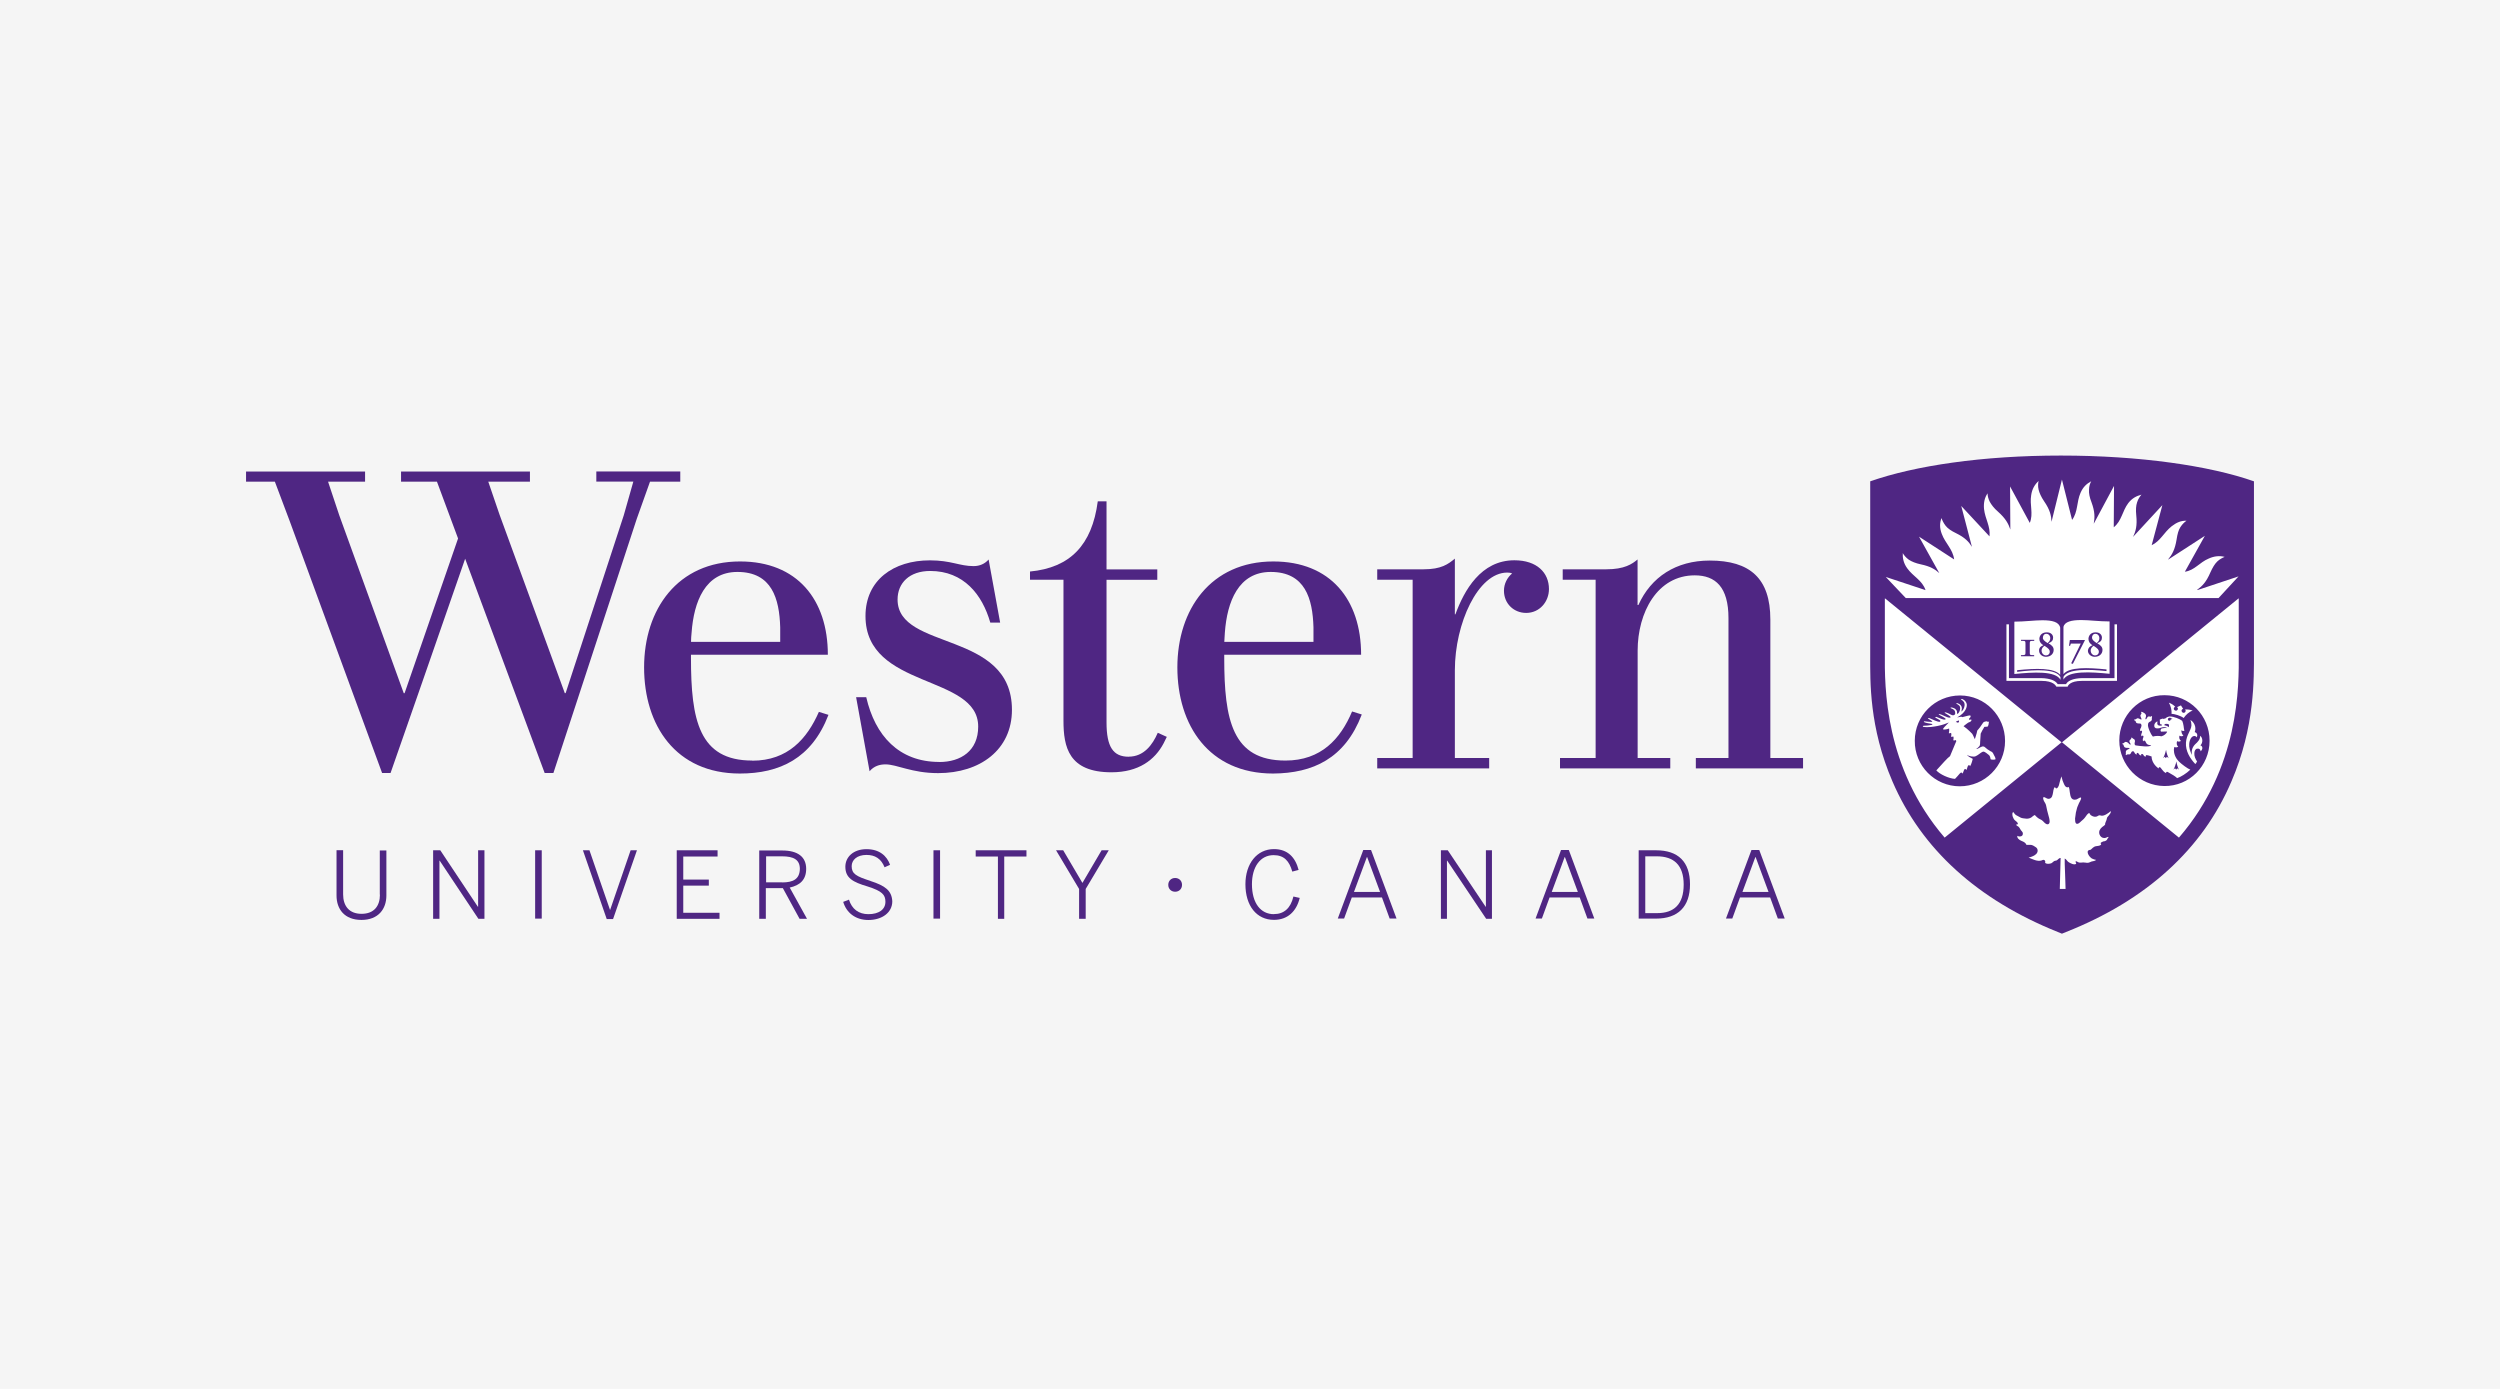 <?xml version="1.0" encoding="UTF-8"?>
<svg xmlns="http://www.w3.org/2000/svg" xmlns:xlink="http://www.w3.org/1999/xlink" viewBox="0 0 360 200">
  <defs>
    <style>
      .cls-1 {
        clip-path: url(#clippath-20);
      }

      .cls-2 {
        clip-path: url(#clippath-11);
      }

      .cls-3 {
        clip-path: url(#clippath-16);
      }

      .cls-4 {
        clip-path: url(#clippath-2);
      }

      .cls-5 {
        clip-path: url(#clippath-13);
      }

      .cls-6 {
        clip-path: url(#clippath-15);
      }

      .cls-7 {
        clip-path: url(#clippath-6);
      }

      .cls-8 {
        fill: #f5f5f5;
      }

      .cls-8, .cls-9, .cls-10, .cls-11 {
        stroke-width: 0px;
      }

      .cls-9 {
        fill: none;
      }

      .cls-12 {
        clip-path: url(#clippath-7);
      }

      .cls-13 {
        clip-path: url(#clippath-21);
      }

      .cls-14 {
        clip-path: url(#clippath-1);
      }

      .cls-15 {
        clip-path: url(#clippath-4);
      }

      .cls-16 {
        clip-path: url(#clippath-12);
      }

      .cls-10 {
        fill: #fff;
      }

      .cls-17 {
        clip-path: url(#clippath-24);
      }

      .cls-18 {
        clip-path: url(#clippath-22);
      }

      .cls-19 {
        clip-path: url(#clippath-9);
      }

      .cls-20 {
        clip-path: url(#clippath);
      }

      .cls-11 {
        fill: #4f2683;
      }

      .cls-21 {
        clip-path: url(#clippath-19);
      }

      .cls-22 {
        clip-path: url(#clippath-3);
      }

      .cls-23 {
        clip-path: url(#clippath-8);
      }

      .cls-24 {
        clip-path: url(#clippath-18);
      }

      .cls-25 {
        clip-path: url(#clippath-14);
      }

      .cls-26 {
        clip-path: url(#clippath-17);
      }

      .cls-27 {
        clip-path: url(#clippath-5);
      }

      .cls-28 {
        clip-path: url(#clippath-10);
      }

      .cls-29 {
        clip-path: url(#clippath-23);
      }
    </style>
    <clipPath id="clippath">
      <rect class="cls-9" x="35.43" y="65.56" width="289.14" height="68.89"/>
    </clipPath>
    <clipPath id="clippath-1">
      <rect class="cls-9" x="35.43" y="65.56" width="289.14" height="68.89"/>
    </clipPath>
    <clipPath id="clippath-2">
      <rect class="cls-9" x="35.43" y="65.56" width="289.14" height="68.89"/>
    </clipPath>
    <clipPath id="clippath-3">
      <rect class="cls-9" x="35.43" y="65.56" width="289.14" height="68.89"/>
    </clipPath>
    <clipPath id="clippath-4">
      <rect class="cls-9" x="35.43" y="65.56" width="289.14" height="68.89"/>
    </clipPath>
    <clipPath id="clippath-5">
      <rect class="cls-9" x="35.43" y="65.56" width="289.14" height="68.89"/>
    </clipPath>
    <clipPath id="clippath-6">
      <rect class="cls-9" x="35.43" y="65.56" width="289.14" height="68.89"/>
    </clipPath>
    <clipPath id="clippath-7">
      <rect class="cls-9" x="35.43" y="65.56" width="289.14" height="68.89"/>
    </clipPath>
    <clipPath id="clippath-8">
      <rect class="cls-9" x="35.43" y="65.56" width="289.14" height="68.89"/>
    </clipPath>
    <clipPath id="clippath-9">
      <rect class="cls-9" x="35.43" y="65.56" width="289.14" height="68.89"/>
    </clipPath>
    <clipPath id="clippath-10">
      <rect class="cls-9" x="35.43" y="65.56" width="289.14" height="68.89"/>
    </clipPath>
    <clipPath id="clippath-11">
      <rect class="cls-9" x="35.43" y="65.56" width="289.14" height="68.89"/>
    </clipPath>
    <clipPath id="clippath-12">
      <rect class="cls-9" x="35.43" y="65.56" width="289.14" height="68.89"/>
    </clipPath>
    <clipPath id="clippath-13">
      <rect class="cls-9" x="35.43" y="65.56" width="289.14" height="68.89"/>
    </clipPath>
    <clipPath id="clippath-14">
      <rect class="cls-9" x="35.43" y="65.56" width="289.14" height="68.89"/>
    </clipPath>
    <clipPath id="clippath-15">
      <rect class="cls-9" x="35.43" y="65.56" width="289.14" height="68.89"/>
    </clipPath>
    <clipPath id="clippath-16">
      <rect class="cls-9" x="35.43" y="65.56" width="289.14" height="68.89"/>
    </clipPath>
    <clipPath id="clippath-17">
      <rect class="cls-9" x="35.43" y="65.56" width="289.14" height="68.89"/>
    </clipPath>
    <clipPath id="clippath-18">
      <rect class="cls-9" x="35.43" y="65.56" width="289.14" height="68.89"/>
    </clipPath>
    <clipPath id="clippath-19">
      <rect class="cls-9" x="35.43" y="65.56" width="289.14" height="68.89"/>
    </clipPath>
    <clipPath id="clippath-20">
      <rect class="cls-9" x="35.43" y="65.56" width="289.14" height="68.89"/>
    </clipPath>
    <clipPath id="clippath-21">
      <rect class="cls-9" x="35.43" y="65.56" width="289.14" height="68.89"/>
    </clipPath>
    <clipPath id="clippath-22">
      <rect class="cls-9" x="35.43" y="65.56" width="289.14" height="68.89"/>
    </clipPath>
    <clipPath id="clippath-23">
      <rect class="cls-9" x="35.43" y="65.56" width="289.14" height="68.89"/>
    </clipPath>
    <clipPath id="clippath-24">
      <rect class="cls-9" x="35.43" y="65.56" width="289.14" height="68.89"/>
    </clipPath>
  </defs>
  <g id="bg">
    <rect class="cls-8" x="-4.07" y="-40.93" width="369.06" height="284.91"/>
  </g>
  <g id="art">
    <g>
      <polygon class="cls-11" points="97.45 122.44 97.45 132.31 103.61 132.31 103.61 131.44 98.39 131.44 98.39 127.53 102.07 127.53 102.07 126.66 98.39 126.66 98.39 123.34 103.33 123.34 103.33 122.44 97.45 122.44"/>
      <g>
        <g class="cls-20">
          <path class="cls-11" d="m125.37,126.86c-2.09-.67-2.73-1.03-2.73-2.13,0-.91.79-1.62,2.13-1.62,1.22,0,2.09.51,2.61,1.78l.79-.36c-.47-1.3-1.54-2.25-3.4-2.25s-3.04,1.11-3.04,2.53c0,1.62,1.07,2.21,3.2,2.84,2.09.67,2.57,1.18,2.57,2.21,0,1.11-.95,1.78-2.45,1.78-1.38,0-2.37-.71-2.8-2.09l-.83.32c.47,1.58,1.78,2.61,3.63,2.61,1.97,0,3.44-1.07,3.44-2.69-.08-1.58-1.07-2.25-3.12-2.92"/>
        </g>
        <g class="cls-14">
          <path class="cls-11" d="m116.09,125.12c0-1.74-1.22-2.65-3.44-2.65h-3.32v9.84h.95v-4.42h2.45l2.41,4.42h1.07l-2.49-4.5c1.46-.32,2.37-1.11,2.37-2.69m-3.48,1.94h-2.29v-3.75h2.29c1.66,0,2.57.47,2.57,1.82-.04,1.46-.95,1.94-2.57,1.94"/>
        </g>
        <g class="cls-4">
          <path class="cls-11" d="m108.31,109.52c-7.66,0-8.81-5.85-8.81-14.77v-.47h19.71c0-7.94-4.42-13.43-12.64-13.43-9.01,0-13.82,6.91-13.82,15.25s4.54,15.29,13.79,15.29c5.73,0,10.35-2.17,12.76-8.45l-1.38-.43c-1.7,3.87-4.46,7.03-9.6,7.03m-8.73-18.45c.32-4.42,1.94-8.73,6.6-8.73,4.98,0,6.04,3.87,6.16,7.98v2.09h-12.84c0-.43.04-.95.08-1.34"/>
        </g>
        <g class="cls-22">
          <path class="cls-11" d="m254.93,109.16v-19.95c0-5.92-2.92-8.49-8.73-8.49-4.86,0-8.45,2.37-10.27,6.4h-.12v-6.56c-.79.67-1.9,1.42-4.5,1.42h-6.28v1.5h4.74v25.67h-5.13v1.5h15.88v-1.5h-4.7v-15.44c0-5.53,2.84-10.86,8.22-10.86,3,0,4.86,1.7,4.86,6.16v20.14h-4.7v1.5h15.44v-1.5h-4.7Z"/>
        </g>
        <g class="cls-15">
          <path class="cls-11" d="m97.96,69.35v-1.46h-12.09v1.46h5.33l-1.38,4.86-8.37,25.6h-.12l-9.4-25.71-1.62-4.74h6v-1.46h-18.56v1.46h5.17l3.04,8.18-7.7,22.28h-.12l-9.28-25.6-1.62-4.86h5.33v-1.46h-17.14v1.46h4.15l2.17,5.77,13.27,36.18h1.22s8.14-23.3,10.74-30.85l11.45,30.85h1.26l12.01-36.62,1.9-5.33h4.35Z"/>
        </g>
        <g class="cls-27">
          <path class="cls-11" d="m135.25,109.72c-5.81,0-9.24-3.79-10.51-9.32h-1.46l1.94,10.66c.63-.75,1.46-.99,2.29-.99,1.66,0,3.79,1.26,7.58,1.26,6.04,0,10.63-3.36,10.63-9.12,0-11.49-16.47-8.45-16.47-15.88,0-2.37,1.7-4.11,4.7-4.11,4.82,0,7.5,3.4,8.65,7.43h1.42l-1.66-9.08c-.55.63-1.3.95-2.17.95-2.01,0-3.24-.83-6.28-.83-5.25,0-9.28,2.84-9.28,8.02,0,10.59,16.23,8.33,16.23,15.92,0,3.48-2.49,5.1-5.61,5.1"/>
        </g>
        <g class="cls-7">
          <path class="cls-11" d="m54.71,128.83c0,1.62-.83,2.76-2.65,2.76s-2.65-1.18-2.65-2.8v-6.36h-.95v6.52c0,1.97,1.15,3.52,3.59,3.52s3.59-1.58,3.59-3.52v-6.48h-.95v6.36Z"/>
        </g>
        <g class="cls-12">
          <path class="cls-11" d="m224.79,122.4l-3.67,9.87h.91l1.11-3.04h4.34l1.11,3.04h.99l-3.67-9.87h-1.11Zm-1.34,6.04l1.86-5.02h.04l1.86,5.02h-3.75Z"/>
        </g>
        <g class="cls-23">
          <polygon class="cls-11" points="87.85 131.05 87.85 131.05 84.88 122.44 83.94 122.44 87.37 132.35 88.28 132.35 91.72 122.44 90.81 122.44 87.85 131.05"/>
        </g>
        <g class="cls-19">
          <polygon class="cls-11" points="68.85 130.57 68.81 130.57 63.4 122.44 62.37 122.44 62.37 132.31 63.28 132.31 63.28 123.94 63.32 123.94 68.89 132.31 69.76 132.31 69.76 122.44 68.85 122.44 68.85 130.57"/>
        </g>
        <g class="cls-28">
          <rect class="cls-11" x="77.06" y="122.44" width=".95" height="9.84"/>
        </g>
        <g class="cls-2">
          <path class="cls-11" d="m196.08,102.88l-1.38-.43c-1.66,3.95-4.46,7.07-9.6,7.07-7.66,0-8.81-5.85-8.81-14.77v-.47h19.71c0-7.94-4.42-13.43-12.64-13.43-9.01,0-13.82,6.91-13.82,15.25s4.54,15.29,13.79,15.29c5.73-.04,10.35-2.17,12.76-8.49m-19.71-11.81c.32-4.42,1.94-8.73,6.6-8.73,4.98,0,6.04,3.87,6.16,7.98v2.09h-12.84c.04-.43.04-.95.08-1.34"/>
        </g>
        <g class="cls-16">
          <polygon class="cls-11" points="213.97 130.57 213.93 130.57 208.48 122.44 207.49 122.44 207.49 132.31 208.36 132.31 208.36 123.94 208.4 123.94 214.01 132.31 214.84 132.31 214.84 122.44 213.97 122.44 213.97 130.57"/>
        </g>
        <g class="cls-5">
          <path class="cls-11" d="m183.44,131.64c-1.9,0-3.16-1.58-3.16-4.31,0-2.53,1.22-4.19,3.12-4.19,1.5,0,2.25.83,2.69,2.37l.91-.24c-.47-1.82-1.58-3-3.55-3-2.45,0-4.11,2.09-4.11,5.06,0,3.12,1.62,5.13,4.11,5.13,1.97,0,3.24-1.22,3.71-3.16l-.91-.2c-.39,1.66-1.34,2.53-2.8,2.53"/>
        </g>
        <g class="cls-25">
          <rect class="cls-11" x="134.42" y="122.44" width=".95" height="9.84"/>
        </g>
        <g class="cls-6">
          <path class="cls-11" d="m238.46,122.44h-2.49v9.84h2.49c3.16,0,4.9-1.7,4.9-4.94s-1.7-4.9-4.9-4.9m.16,9.05h-1.7v-8.18h1.66c2.45,0,3.87,1.26,3.87,4.07,0,2.84-1.38,4.11-3.83,4.11"/>
        </g>
        <g class="cls-3">
          <path class="cls-11" d="m223.05,84.83c0-2.37-1.74-4.15-4.98-4.15-4.82,0-7.23,4.34-8.49,7.78h-.08v-8.02c-.95.79-1.94,1.54-4.5,1.54h-6.68v1.5h5.1v25.67h-5.1v1.5h16.12v-1.5h-4.94v-12.64c0-6.71,3.32-14.06,7.54-14.06.32,0,.51.04.71.12-.71.59-1.18,1.5-1.18,2.49,0,1.86,1.42,3.2,3.2,3.2,1.94,0,3.28-1.62,3.28-3.44"/>
        </g>
        <g class="cls-26">
          <path class="cls-11" d="m196.31,122.4l-3.67,9.87h.91l1.11-3.04h4.34l1.11,3.04h.99l-3.67-9.87h-1.11Zm-1.34,6.04l1.86-5.02h.04l1.86,5.02h-3.75Z"/>
        </g>
        <g class="cls-24">
          <polygon class="cls-11" points="155.87 127.14 153.1 122.44 152.07 122.44 155.39 128.01 155.39 132.31 156.34 132.31 156.34 128.01 159.66 122.44 158.63 122.44 155.87 127.14"/>
        </g>
        <g class="cls-21">
          <polygon class="cls-11" points="140.5 123.34 143.7 123.34 143.7 132.31 144.61 132.31 144.61 123.34 147.81 123.34 147.81 122.44 140.5 122.44 140.5 123.34"/>
        </g>
        <g class="cls-1">
          <path class="cls-11" d="m162.54,108.97c-2.25,0-3.2-1.42-3.2-4.94v-20.54h7.31v-1.5h-7.31v-9.8h-1.26c-.83,6.32-3.99,9.56-9.76,10.11v1.18h4.82v20.3c0,3.79.75,7.43,6.91,7.43,3.91,0,6.24-1.78,7.5-4.15l.47-.95-1.3-.59c-.75,1.74-2.01,3.44-4.19,3.44"/>
        </g>
        <g class="cls-13">
          <path class="cls-11" d="m252.21,122.4l-3.67,9.87h.91l1.11-3.04h4.34l1.11,3.04h.99l-3.67-9.87h-1.11Zm-1.3,6.04l1.86-5.02h.04l1.86,5.02h-3.75Z"/>
        </g>
        <g class="cls-18">
          <path class="cls-11" d="m169.22,126.43c-.59,0-.99.43-.99.99,0,.59.43.99.99.99.59,0,.99-.43.99-.99,0-.59-.43-.99-.99-.99"/>
        </g>
        <g class="cls-29">
          <path class="cls-10" d="m324.57,94.08v-24.77c-6.4-2.25-16.47-3.71-27.81-3.71s-21.01,1.46-27.41,3.71v25.12c0,3.71-.16,10.27,3.2,18.09,4.19,9.76,12.28,17.06,23.82,21.65l.59.24.59-.24c11.57-4.58,19.67-11.93,23.82-21.69,3.36-7.82,3.2-14.85,3.2-18.41"/>
        </g>
        <g class="cls-17">
          <path class="cls-11" d="m324.57,94.08v-24.77c-6.4-2.25-16.47-3.71-27.81-3.71s-21.01,1.46-27.45,3.71v25.12c0,3.71-.16,10.27,3.2,18.09,4.19,9.76,12.28,17.06,23.82,21.69l.59.24.59-.24c11.57-4.58,19.67-11.93,23.82-21.69,3.4-7.86,3.24-14.89,3.24-18.45m-21.57,27.06c-.12.04-.28.08-.39.16-.08.04-.12.08-.12.12s.04.12.08.16c-.08.28-.71.24-.91.32-.16.08-.39.24-.51.39-.12.12-.08.08-.28.12-.32.08-.28.39-.16.63s.28.43.51.59c.08.04.43.2.63.2-.2.2-.43.16-.67.24-.12.04-.24.12-.39.16-.2.04-.28.04-.47,0-.24-.04-.47-.04-.67,0-.16,0-.28,0-.43-.08-.08-.04-.2-.12-.24-.12-.2-.04-.04.24,0,.36-.28.24-.87-.08-1.11-.24-.2-.12-.32-.43-.55-.51v.75c.04.79.04,1.54.08,2.29,0,.43.04.91.04,1.34h-.83l.12-4.46c-.28,0-.39.28-.59.36-.12.04-.28.04-.39.12s-.2.2-.36.28c-.12.04-.28.08-.43.08-.2,0-.39-.04-.47-.16.08-.16,0-.32-.12-.39s-.32.04-.43.08c-.59.16-1.26-.2-1.82-.43,0,0,1.3-.24,1.3-.99,0-.2-.08-.39-.28-.51-.16-.12-.43-.28-.63-.32-.32-.04-.55.04-.75-.04.04-.12-.16-.24-.28-.36-.12-.08-.28-.12-.43-.2-.28-.12-.63-.39-.55-.71.2.12.39.12.59.04.16-.08.2-.2.2-.39,0-.24-.28-.39-.36-.59-.08-.16-.16-.28-.28-.39-.12-.08-.32-.12-.32-.32.24.08.32-.12.16-.28-.16-.2-.39-.28-.51-.51-.12-.2-.2-.43-.2-.67,0-.08,0-.28.12-.28.08-.04.12.12.16.16.16.24.39.32.59.43.28.16.39.24.71.28.63.12,1.03.04,1.38-.32.08-.04.24-.16.28-.16.12.16.47.51.79.63.24.08.51.39.63.51.43.39.71.16.71-.2,0-.32-.12-.71-.2-.99-.12-.47-.2-.71-.28-1.18-.04-.32-.2-.55-.32-.75s-.28-.75.12-.55c.16.08.39.24.59.2.47-.08.51-.55.59-.95.04-.2.04-.36.12-.55.04-.12.08-.16.16-.16.04.04.08.16.2.16.16,0,.32-.32.36-.47.04-.16.08-.32.12-.47.08-.24.12-.51.24-.79.04.16.12.47.16.59.12.28.2.55.36.79.16.2.32.24.55.16.12.28.12,1.11.32,1.5.12.24.32.32.51.32s.32-.04.43-.12c.16-.08.32-.2.43-.2.04,0,.08.04.08.08,0,.2-.28.67-.32.75-.08.24-.24.51-.28.71-.04.2-.12.43-.16.63-.04.24-.08.51-.12.87,0,.2,0,.59.16.71.24.16.55-.16.71-.32.24-.2.43-.36.59-.59.12-.16.39-.63.63-.59,0,.2.28.43.63.51.24.04.43,0,.59-.12q.2-.12.39-.04c.43.16,1.18-.39,1.42-.63.08.08,0,.28-.12.43-.2.32-.43.43-.43.67,0,.2-.28.59-.24.83-.08.12-.32.28-.43.36-.32.28-.51.59-.39,1.03.12.36.39.55.71.55.28,0,.47-.2.59-.16.04.04-.08.2-.16.28-.04.24-.32.32-.47.36m16.47-35.04h-45.03l-2.88-3.04,5.73,1.9c-.47-1.42-1.78-1.94-2.65-3.16-.51-.71-.67-1.46-.63-2.17.16.28.43.63.87.95.43.28.99.51,1.74.67,1.34.28,2.05.71,2.65,1.26l-2.92-5.25,5.06,3.28c-.2-1.5-1.26-2.29-1.78-3.67-.32-.83-.32-1.58-.04-2.29.08.28.28.71.59,1.11s.83.75,1.5,1.07c1.3.63,1.86,1.26,2.29,1.97l-1.54-5.89,4.07,4.38c.16-1.46-.63-2.49-.79-3.95-.08-.87.08-1.62.51-2.25,0,.32.08.75.32,1.22.24.43.59.91,1.18,1.42,1.11.99,1.5,1.74,1.78,2.57l-.04-6.2,2.84,5.25c.55-1.34-.04-2.57.2-3.99.12-.87.51-1.54,1.07-2.05-.08.32-.12.75,0,1.26.12.47.36,1.03.79,1.66.87,1.26,1.03,2.09,1.07,2.96h0l1.5-6.08,1.46,5.81c.87-1.18.63-2.57,1.22-3.91.36-.83.87-1.3,1.54-1.66-.16.28-.32.71-.32,1.22-.04.51.08,1.11.36,1.82.51,1.38.47,2.21.32,3.08l2.92-5.45-.04,5.96c1.15-.91,1.22-2.33,2.09-3.48.55-.71,1.18-1.03,1.9-1.22-.2.24-.47.59-.63,1.11-.16.47-.2,1.07-.12,1.86.16,1.5-.08,2.33-.47,3.12h0l4.23-4.58-1.54,5.77c1.26-.59,1.74-1.82,2.88-2.73.71-.55,1.38-.83,2.13-.79-.24.16-.59.47-.87.91-.28.43-.43.99-.55,1.78-.24,1.5-.67,2.21-1.22,2.88h.04l5.25-3.4-2.88,5.17c1.42-.2,2.09-1.34,3.44-1.9.79-.36,1.58-.43,2.29-.24-.28.12-.71.32-1.07.67s-.67.87-.99,1.58c-.59,1.38-1.18,1.97-1.9,2.49l.04.04,5.92-1.97-2.88,3.12Zm-23.34,12.76c-.08-.12-.39-.83-2.13-.83h-5.06v-8.14h.36v7.74h4.62c.36,0,.67.04.91.08.95.16,1.3.51,1.5.79h1.18c.16-.28.55-.63,1.46-.79.28-.04.55-.08.91-.08h4.62v-7.74h.36v8.14h-5.06c-1.74,0-2.01.71-2.05.83h-1.62Zm.59-1.38v.39c-.71-1.3-3.91-1.11-6.64-.83v-7.54c1.46,0,2.92-.2,4.03-.2,1.42,0,2.41.24,2.57,1.07v6.79c-.87-1.03-3.48-.95-6.2-.67v.24c2.76-.36,5.61-.43,6.24.75m-5.69-3h1.9v-.16h-.16c-.47,0-.47-.04-.47-.36v-1.3c0-.36.04-.39.36-.39h.28v-.16h-1.9v.16h.28c.32,0,.36.04.36.39v1.3c0,.32-.04.36-.51.36h-.16l.04.16h0Zm3.24-1.58c-.36-.2-.59-.51-.59-.91,0-.36.24-.95,1.07-.95.63,0,.91.39.91.75s-.12.59-.67.83c.51.28.75.55.75.95,0,.55-.43.99-1.11.99-.59,0-.99-.43-.99-.87-.04-.47.36-.71.63-.79m.91.95c0-.32-.16-.47-.75-.87-.28.16-.43.43-.43.67,0,.47.36.71.59.71.43,0,.59-.28.59-.51m-.32-1.26c.24-.2.39-.39.39-.71,0-.39-.28-.63-.55-.63-.36,0-.51.28-.51.55-.04.28.2.47.67.79m4.86-3.32c1.15,0,2.57.2,4.07.2v7.54c-2.73-.28-5.92-.47-6.64.83v-.39c.63-1.18,3.52-1.11,6.2-.83v-.24c-2.73-.28-5.37-.36-6.2.67v-6.79c.16-.75,1.15-.99,2.57-.99m-1.78,3.71h.16l.12-.32h1.42l-1.38,2.84.24.08,1.74-3.4-.04-.04h-2.13l-.12.83Zm3.4-.08c-.36-.2-.59-.51-.59-.91,0-.36.24-.95,1.03-.95.63,0,.91.39.91.75s-.12.59-.67.83c.51.28.75.55.75.95,0,.55-.43.99-1.11.99-.59,0-.99-.43-.99-.87.04-.47.39-.71.67-.79m.91.95c0-.32-.16-.47-.75-.87-.28.16-.43.43-.43.67,0,.47.36.71.59.71.43,0,.59-.28.59-.51m-.32-1.26c.24-.2.39-.39.39-.71,0-.39-.28-.63-.55-.63-.36,0-.51.28-.51.55s.2.47.67.79m11.85,28.01l-16.87-13.75-16.87,13.75c-8.69-10.11-8.65-21.76-8.61-26.54v-7.9h.04l25.44,20.74,25.44-20.74h.04v7.9c.04,4.78.12,16.43-8.61,26.54m-31.56-7.39c3.59,0,6.52-2.92,6.52-6.52s-2.88-6.56-6.48-6.56-6.52,2.92-6.52,6.52c-.04,3.59,2.88,6.56,6.48,6.56m4.19-9.24c0,.2-.08.51-.16.63-.08.04-.24.04-.39.04-.08,0-.12,0-.16.12-.16.28-.32.51-.47.87-.04.39-.04.75-.08,1.22,0,.16,0,.36-.08.55-.16.2-.32.32-.43.39-.04,0-.04.08.04.04.08,0,.36-.16.43-.2.2-.08.47-.32.79,0,.16.16.39.32.71.51.12.08.16.04.32.2.12.12.16.32.24.43.2.32.2.51.2.55-.12.08-.55.08-.71,0-.04-.12-.04-.28-.08-.36-.08-.16-.12-.24-.2-.28-.12-.08-.24-.2-.36-.28-.32-.2-.36-.24-.59-.12-.24.12-.55.43-.91.59-.28.16-1.07,0-1.26-.2.08.2.51.43.83.59-.04.12-.16.71-.39,1.07,0-.08-.08-.16-.16-.16-.24,0-.2.47-.39.71,0-.08-.08-.16-.16-.16-.2,0-.2.43-.39.67-.04-.08-.08-.16-.16-.16s-.16.08-.24.16c-.28.32-.39.47-.67.75-.87-.04-2.21-.67-2.69-1.22.83-.91,1.62-1.82,1.97-2.05.2-.51.71-1.66.91-2.17-.04-.04-.04-.12-.08-.16-.12.08-.28.08-.36.04.04-.16.08-.39,0-.55-.08.04-.24.08-.32.04.04-.16.08-.39,0-.55h0c-.12.04-.24.08-.32.04.04-.2.08-.39.04-.63v-.04c-.16.08-.71.2-.87.12-.08-.08.39-.55.83-.99-.39.16-.87.36-1.66.51-.43.08-1.34.24-2.01.12-.12,0-.08-.16.04-.16.36,0,.79-.04,1.15-.12.08-.04.24-.12-.04-.16-.28-.04-.79-.12-1.03-.24-.08-.04-.04-.12.04-.12.32.04.67.08.95.08.16,0,.24,0,.12-.12-.08-.04-.28-.2-.51-.32-.04-.04-.04-.08,0-.12.16-.04.87.39,1.34.51.12.04.2.04.28.04s.12-.08.12-.12c0-.12-.47-.32-.71-.47-.08-.04,0-.12.12-.12.24.08.83.36,1.07.39.2.04.28-.04.28-.08-.04-.16-.79-.51-.99-.63-.04-.04,0-.08.08-.08.39.04,1.18.59,1.54.51.04,0,.08-.04.08-.08-.04-.16-.67-.47-.83-.59-.08-.04,0-.12.12-.08.24.04.59.24.83.36.12.04.2.08.32.04.16-.04.28-.16.2-.47-.04-.32-.36-.43-.55-.51-.24-.08-.04-.16.12-.12.36.08.63.24.71.59v.2c0,.2.12.12.24-.04.2-.28.24-.59.2-.79-.04-.36-.55-.47-.55-.55,0-.04.04-.04.04-.04.2-.04.67.2.75.59.04.2,0,.32-.04.55,0,.04.04.08.08,0,.24-.24.43-.67.36-1.07-.08-.43-.51-.55-.51-.63,0,0,.04-.04.08-.04.16-.04.63.24.75.71.08.39-.12,1.26-1.38,1.94.55-.12.67-.12.75-.04.63-.16.99-.28,1.15-.24.16.28-.2.36-.2.55s.43-.12.36.16c-.12.24-.28.24-.47.32-.08.08-.47.32-.67.51.63.43,1.22,1.07,1.26,1.11.04.08.2.36.36.75v.04c.08-.28.24-.71.28-.91.04-.2.04-.24.08-.36.04-.08.24-.24.39-.47.12-.2.36-.51.43-.63.12-.2.28-.16.51-.24.04.08.32.08.4.08m-4.82.04s.08-.08.12-.12c.08-.04.24-.08.32-.12.04.08.04.2-.04.28-.08.08-.16.04-.24,0-.04-.04-.12-.04-.12-.04-.04.04-.04,0-.04,0m23.54,2.65c0-3.59,2.92-6.56,6.52-6.52,3.59,0,6.48,2.92,6.48,6.56s-2.92,6.56-6.52,6.52-6.48-3-6.48-6.56m9.48-4.46s.08.12.08.16c0,.16-.12.32-.28.32s-.28-.12-.32-.28c0-.16.12-.28.24-.28l-.32-.51-.55.24s.08.12.12.2c0,.16-.12.32-.28.32s-.32-.12-.32-.28c0-.12.08-.24.2-.28-.16-.2-.55-.47-.91-.59.28.47.43,1.11.39,1.62.36-.04,1.38.28,1.74.59.32-.47.79-.91,1.3-1.07-.28-.12-.75-.2-1.11-.16m-1.82,1.3h-.12s-.04-.04-.08-.04c0,0-.04-.08-.16-.08-.16,0-.28.12-.28.2,0,.04,0,.12.04.16s.08.08.12.08h.12c.08-.04.12-.12.12-.16s.08-.04.2-.08t.04-.08s0,0,0,0m-1.78.12c-.04.08-.04.12-.04.16l.04.04c-.04.08,0,.24,0,.39.04.12.12.16.28.16v.12h0c-.12.04-.2.04-.28.04-.28,0-.43-.16-.39-.43,0-.04.04-.08.04-.12s0-.04-.04-.04c-.08-.04-.39.2-.43.51s.12.47.39.47c.16,0,.32,0,.51-.08.32-.12.71-.16.95.04-.16-.04-.63,0-.75.04-.2.04-.28.43-.08.47.16,0,.79-.04.83,0-.08.28-.47.59-.83.67-.24-.08-.91-.08-1.22.04-.39-.43-.67-1.26-.71-1.54,0-.12,0-.28.04-.39.12-.24.36-.2.47-.39.08-.12.04-.24.04-.36,0-.04.12-.24-.04-.28-.04.08-.16.12-.24.08-.08-.04-.16-.04-.24,0-.12.04-.16.24-.28.36-.04.08-.12.04-.12-.08.04-.16.12-.32.08-.47-.04-.16-.16-.28-.32-.36-.08-.04-.16-.12-.24-.12-.08-.04-.16,0-.16.04.04.04.08.08.08.12,0,.16-.16.24-.16.36,0,.2.16.39.16.51,0,.08-.04.08-.12.04-.12-.04-.28-.16-.43-.16-.12,0-.2.12-.32.16-.04,0-.24,0-.2.12.12.04.2.08.24.2.04.08.04.16.12.2.12.08.39.08.51.08.08,0,.16.08.2.24,0,.12-.04.24-.08.36-.12.16-.16.36-.12.51.04-.08.08-.08.16-.08.12,0,.16.12.08.32-.08.16-.12.32-.04.51.04-.08.08-.12.16-.12.12,0,.16.12.08.32-.08.16-.08.36,0,.51.04-.08.08-.12.16-.12.12,0,.16.12.2.2.12.32.32.47.79.47-.16.32-1.58.12-2.13.04-.12,0-.2-.04-.24-.16-.08-.24.12-.39,0-.63-.04-.12-.16-.16-.24-.2-.04-.04-.16-.2-.28-.12.04.08.04.16-.08.24-.08.04-.12.12-.16.2-.04.16.12.32.16.43.04.12-.04.16-.12.08-.12-.12-.32-.36-.55-.36-.16,0-.2.08-.28.16-.04.04-.28.04-.24.16.08,0,.2.08.2.2.04.08.04.16.12.24.2.16.47.08.67.12.08,0,.08.08,0,.12-.16.08-.36.16-.43.28-.08.12-.04.28-.04.39,0,.04-.08.24.04.24.08-.08.16-.12.28-.12.08,0,.16.04.24,0,.16-.08.16-.2.24-.32.04-.08.12-.12.2-.12s.12,0,.16.08c.12.12.12.36.43.39-.04-.04-.04-.08-.04-.12,0-.08.04-.12.12-.12s.12.04.2.16c.08.16.2.2.36.24-.04-.04-.04-.08-.04-.12,0-.08.04-.12.12-.12.04,0,.12,0,.2.12.08.16.16.24.36.28-.04-.08,0-.24.12-.24s.47.12.71.2c0,.63.39,1.3,1.03,1.74-.04-.12.04-.2.12-.2.24,0,.36.59.95.87-.04-.12.04-.2.12-.2s.16.04.2.08c.51.28,1.03.59,1.26.83.51-.16,1.34-.67,1.9-1.22-.36-.12-1.26-.79-1.62-1.15-.59-.59-.75-1.22-.75-1.7,0-.16.04-.32.08-.43.16.12.43.08.55-.04-.28-.2-.24-.63-.16-.79.16.12.43.08.55-.04-.2-.12-.32-.47-.2-.75.12.12.39.12.55,0-.2-.2-.32-.47-.28-.79.12.12.28.16.43.08-.08-.2-.08-.47-.12-.67-.04-.28-.12-.59-.2-.75-.28-.24-1.18-.63-1.78-.63-.08,0-.16,0-.2.04-.16.04-.28.08-.28.12-.08.12-.28.16-.47.2.04-.12-.32,0-.47.08m.87,4.38h0c-.08.39-.28.99-.43,1.18l.24-.2.16.2.16-.2.24.2c-.12-.24-.32-.79-.36-1.18m4.34,1.86c.04-.08.12-.2.12-.2-.24-.36-.43-.75-.39-1.22.04-.51.32-.67.55-.63.2,0,.32.16.36.39.16-.16.24-.32.24-.47,0-.12-.04-.32-.28-.39.39-.36.36-1.11-.04-1.38.04.51-.36.91-.71,1.22-.47.47-.55.99-.47,1.54-.28-.55-.43-1.07-.39-1.58.04-.59.32-1.15.75-1.15.12,0,.28.08.32.2.2-.32.04-.71-.28-.75.32-.79-.2-1.58-.63-1.74.12.24.16.47.16.75-.04.75-.71,1.34-.79,2.49-.08,1.22.59,2.29,1.34,3.08.04,0,.08-.08.16-.16m-2.88-.2h0c-.08.39-.28.95-.43,1.18l.24-.2.16.2.16-.2.24.2c-.12-.2-.32-.79-.36-1.18m-1.11-4.94c.04-.08.04-.2.04-.24s0-.12-.04-.16-.16-.08-.28-.08-.24,0-.32.08c0,.04-.04.08-.04.12.2.04.43.08.63.28"/>
        </g>
      </g>
    </g>
  </g>
</svg>